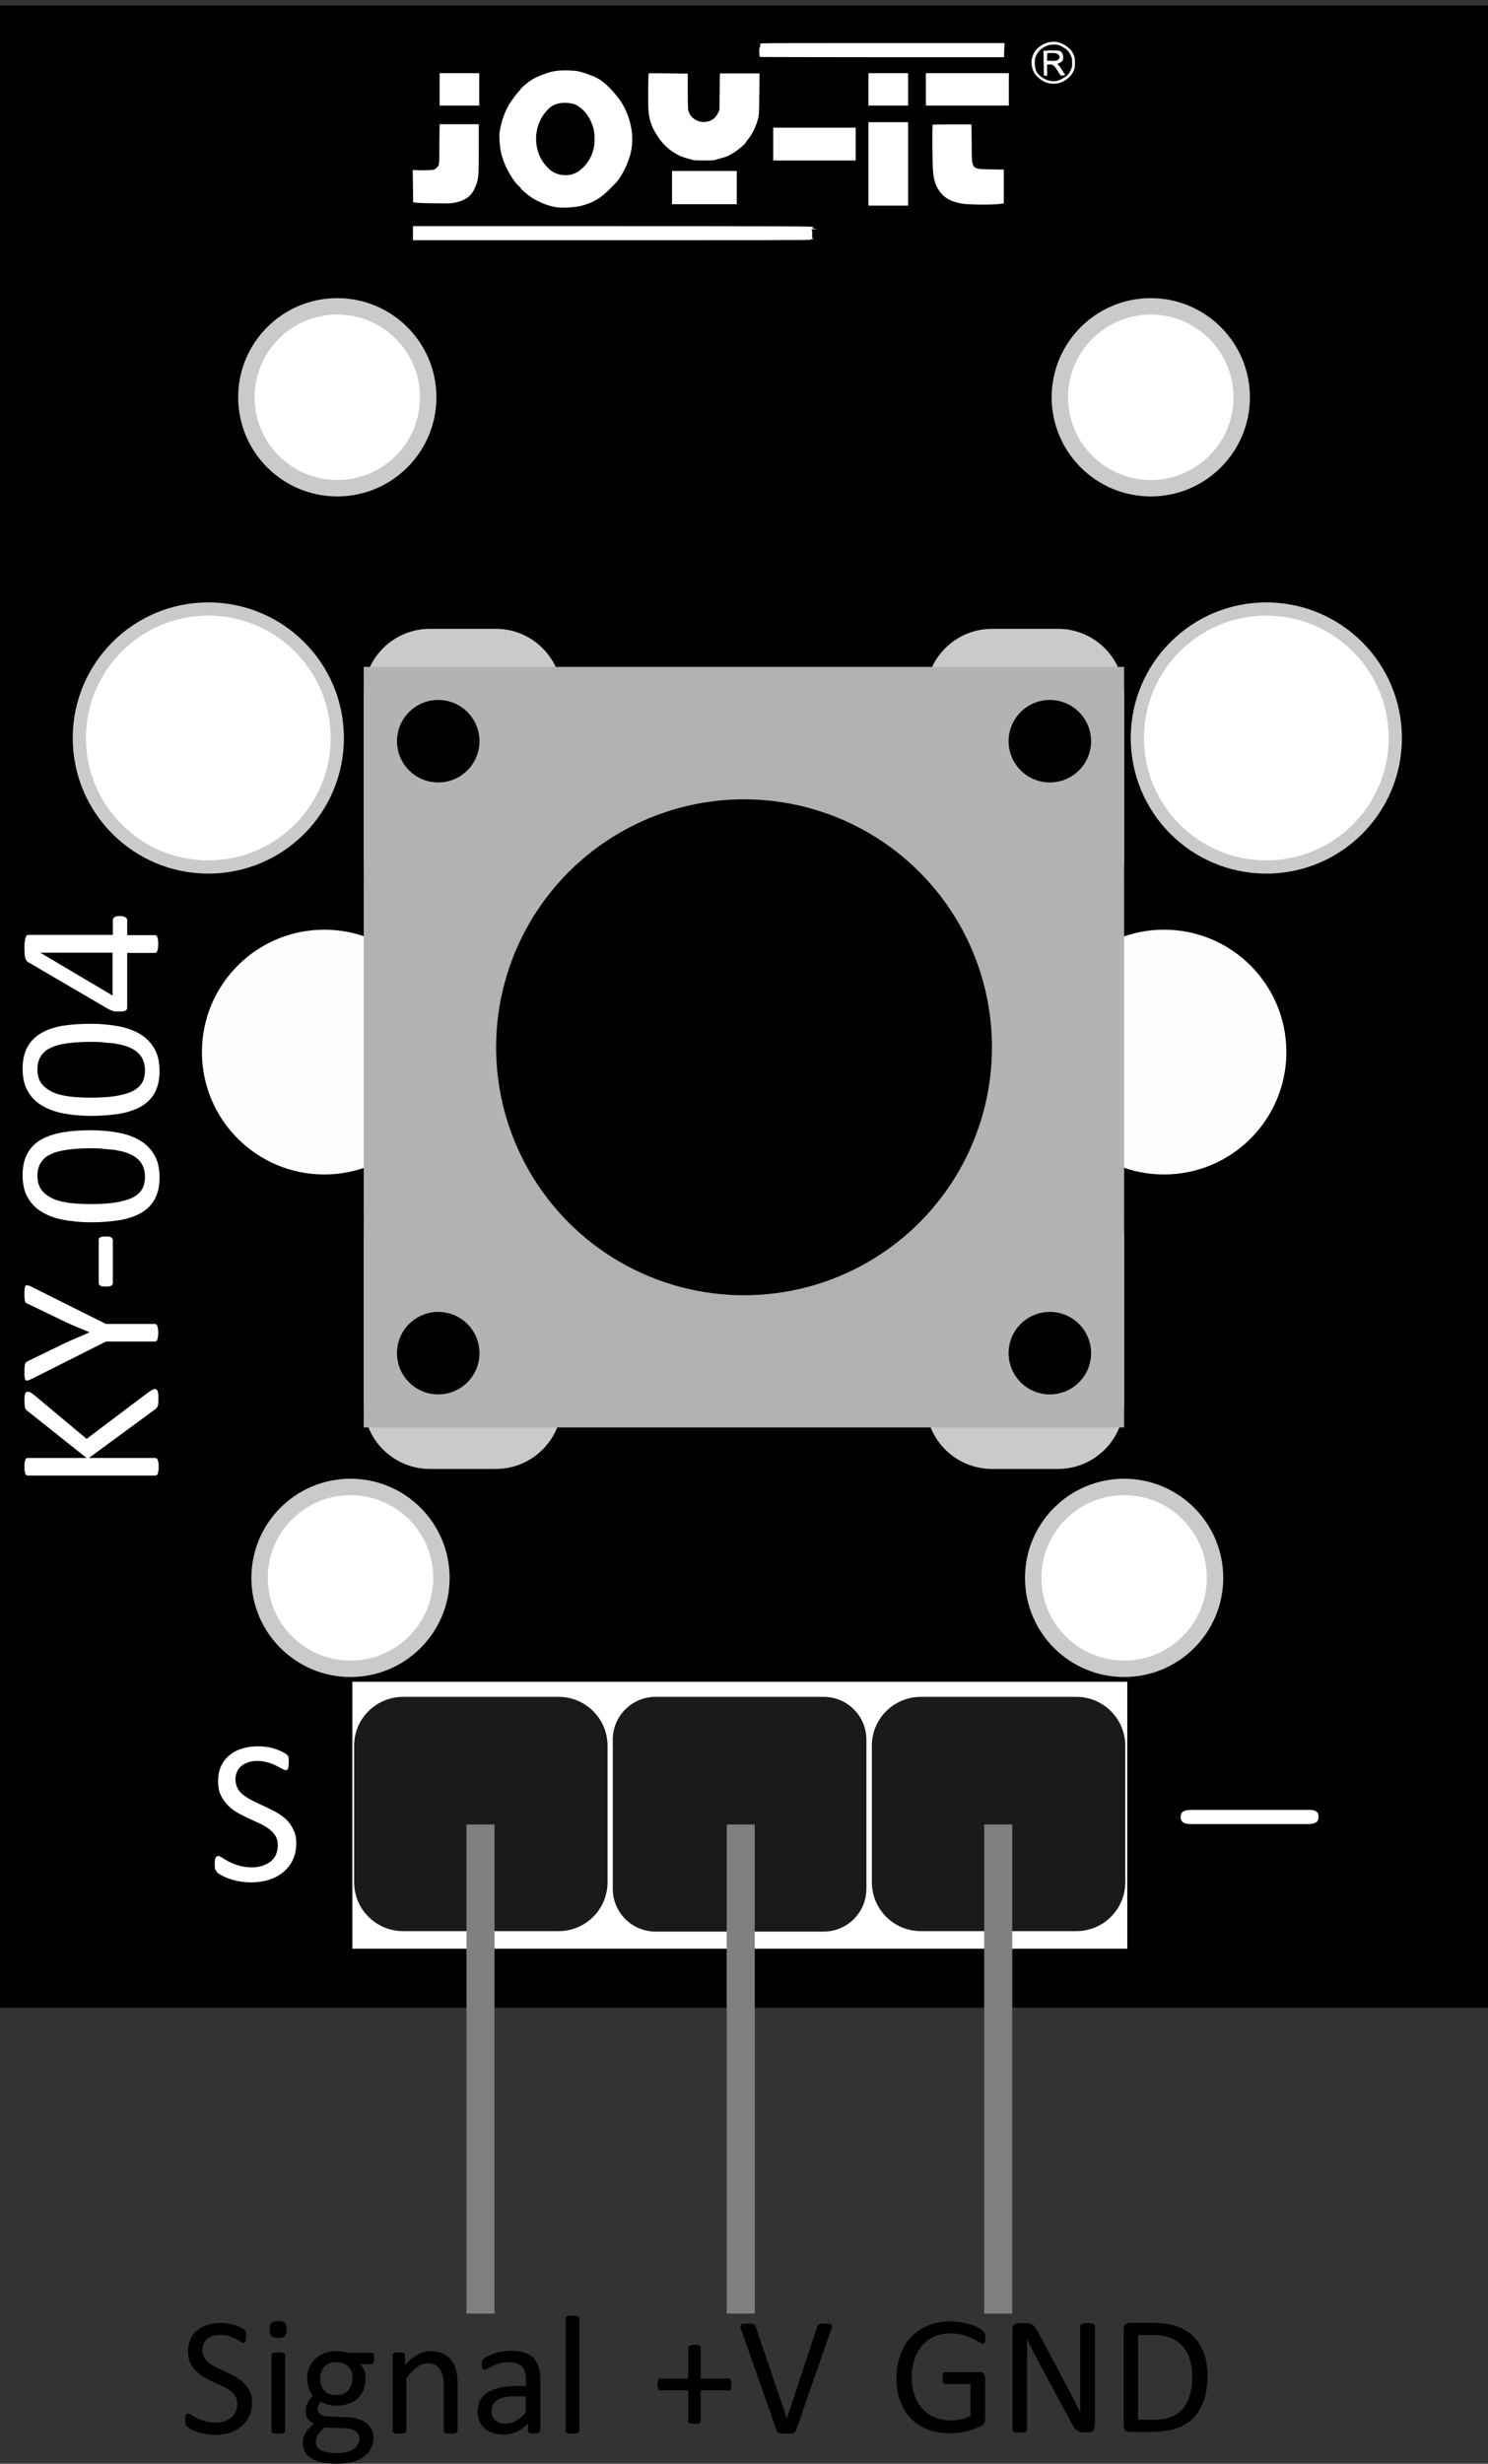 <?xml version="1.0" encoding="utf-8"?>
<!-- Generator: Adobe Illustrator 27.8.0, SVG Export Plug-In . SVG Version: 6.00 Build 0)  -->
<svg version="1.1"
	 id="svg8" xmlns:svg="http://www.w3.org/2000/svg" xmlns:rdf="http://www.w3.org/1999/02/22-rdf-syntax-ns#" xmlns:sodipodi="http://sodipodi.sourceforge.net/DTD/sodipodi-0.dtd" xmlns:dc="http://purl.org/dc/elements/1.1/" xmlns:inkscape="http://www.inkscape.org/namespaces/inkscape" xmlns:cc="http://creativecommons.org/ns#" inkscape:export-xdpi="93" inkscape:export-ydpi="93" inkscape:version="0.92.4 (5da689c313, 2019-01-14)"
	 xmlns="http://www.w3.org/2000/svg" xmlns:xlink="http://www.w3.org/1999/xlink" x="0px" y="0px" viewBox="0 0 653 1081"
	 style="enable-background:new 0 0 653 1081;" xml:space="preserve">
<rect x="0" y="0" width="653" height="1081" fill="#333333" stroke="none"/>
<style type="text/css">
	.st0{fill:#FFFFFF;}
	.st1{fill:#1A1A1A;}
	.st2{opacity:0.99;fill:#808080;enable-background:new    ;}
	.st3{opacity:0.99;fill:#CCCCCC;enable-background:new    ;}
	.st4{opacity:0.99;fill:#FFFFFF;enable-background:new    ;}
	.st5{opacity:0.99;fill:#B3B3B3;enable-background:new    ;}
	.st6{opacity:0.99;enable-background:new    ;}
	.st7{enable-background:new    ;}
</style>
<defs>
	
		<inkscape:perspective  id="perspective876" inkscape:persp3d-origin="105 : 98.999993 : 1" inkscape:vp_x="0 : 148.49997 : 1" inkscape:vp_y="0 : 999.9999 : 0" inkscape:vp_z="210.00001 : 148.49997 : 1" sodipodi:type="inkscape:persp3d">
		</inkscape:perspective>
</defs>
<sodipodi:namedview  bordercolor="#666666" borderopacity="1.0" id="base" inkscape:current-layer="layer1" inkscape:cx="281.33711" inkscape:cy="1412.0081" inkscape:document-units="mm" inkscape:lockguides="true" inkscape:pageopacity="0.0" inkscape:pageshadow="2" inkscape:window-height="1017" inkscape:window-maximized="1" inkscape:window-width="1920" inkscape:window-x="-8" inkscape:window-y="-8" inkscape:zoom="0.24748737" pagecolor="#ffffff" showgrid="false" showguides="true" width="500mm">
	</sodipodi:namedview>
<g id="layer1" transform="translate(0.316,447.811)" inkscape:groupmode="layer" inkscape:label="Ebene 1">
	<rect id="rect815" x="-0.3" y="-445.4" width="653.7" height="878.5"/>
	<rect id="rect821" x="154.3" y="290.1" class="st0" width="340.1" height="117.1"/>
	<path id="rect825" class="st1" d="M176.6,296.7h68.2c11.9,0,21.5,9.6,21.5,21.5v59.8c0,11.9-9.6,21.5-21.5,21.5h-68.2
		c-11.9,0-21.5-9.6-21.5-21.5v-59.8C155,306.4,164.7,296.7,176.6,296.7z"/>
	<path id="rect872" class="st1" d="M403.8,296.7h68.2c11.9,0,21.5,9.6,21.5,21.5v59.8c0,11.9-9.6,21.5-21.5,21.5h-68.2
		c-11.9,0-21.5-9.6-21.5-21.5v-59.8C382.2,306.4,391.9,296.7,403.8,296.7z"/>
	<path id="rect874" class="st1" d="M287.4,296.7h73.7c10.4,0,18.8,8.4,18.8,18.8v65.4c0,10.4-8.4,18.8-18.8,18.8h-73.7
		c-10.4,0-18.8-8.4-18.8-18.8v-65.4C268.6,305.1,277,296.7,287.4,296.7z"/>
	<rect id="rect947" x="204.4" y="352.7" class="st2" width="12.3" height="214.6"/>
	<rect id="rect949" x="318.6" y="352.7" class="st2" width="12.3" height="214.6"/>
	<rect id="rect951" x="431.6" y="352.7" class="st2" width="12.3" height="214.6"/>
	<g id="flowRoot969" transform="translate(0,-44.844)">
	</g>
	<circle id="path1456" class="st3" cx="91.1" cy="-124" r="59.5"/>
	<circle id="ellipse1458" class="st3" cx="555.4" cy="-124" r="59.5"/>
	<circle id="path1460" class="st4" cx="91.1" cy="-124" r="53.7"/>
	<circle id="ellipse1464" class="st4" cx="555.4" cy="-124" r="53.7"/>
	<g id="flowRoot1466" transform="translate(0,-44.844)">
	</g>
	<g id="flowRoot1529" transform="translate(0,-44.844)">
	</g>
	<rect id="rect87" x="91.6" y="167" width="465.3" height="117.1"/>
	<circle id="path91" class="st3" cx="153.5" cy="244.5" r="43.5"/>
	<circle id="circle93" class="st3" cx="493" cy="244.5" r="43.5"/>
	<path id="rect95" class="st3" d="M188.3,66.1h29c16,0,29,13,29,29v72.6c0,16-13,29-29,29h-29c-16,0-29-13-29-29V95.1
		C159.3,79.1,172.3,66.1,188.3,66.1z"/>
	<path id="rect97" class="st3" d="M435,66.1h29c16,0,29,13,29,29v72.6c0,16-13,29-29,29h-29c-16,0-29-13-29-29V95.1
		C406,79.1,419,66.1,435,66.1z"/>
	<circle id="circle99" class="st3" cx="239.1" cy="16.7" r="43.5"/>
	<circle id="circle101" class="st3" cx="413.2" cy="16.7" r="43.5"/>
	<circle id="ellipse103" class="st4" cx="142" cy="13.8" r="53.7"/>
	<circle id="ellipse105" class="st4" cx="510.5" cy="13.8" r="53.7"/>
	<path id="rect111" class="st3" d="M188.3-171.9h29c16,0,29,13,29,29v72.6c0,16-13,29-29,29h-29c-16,0-29-13-29-29v-72.6
		C159.3-158.9,172.3-171.9,188.3-171.9z"/>
	<path id="rect113" class="st3" d="M435-171.9h29c16,0,29,13,29,29v72.6c0,16-13,29-29,29h-29c-16,0-29-13-29-29v-72.6
		C406-158.9,419-171.9,435-171.9z"/>
	<circle id="circle119" class="st4" cx="153.5" cy="244.5" r="36.3"/>
	<circle id="circle121" class="st4" cx="493" cy="244.5" r="36.3"/>
	<circle id="circle129" class="st3" cx="147.7" cy="-273.5" r="43.5"/>
	<circle id="circle131" class="st4" cx="147.7" cy="-273.5" r="36.3"/>
	<circle id="circle133" class="st3" cx="504.7" cy="-273.5" r="43.5"/>
	<circle id="circle135" class="st4" cx="504.7" cy="-273.5" r="36.3"/>
	<path id="path31-1" inkscape:connector-curvature="0" class="st0" d="M185.5-373.1c4-0.1,4.5-0.1,5.2-0.6c0.5-0.3,1-0.9,1.3-1.3
		c0.4-0.7,0.5-1.2,0.5-9.5l0.1-8.8l8.6,0l8.6,0v10.9c0,12-0.1,13.2-1.4,16.3c-1.6,4.1-4,6.1-9,7.2c-1.3,0.3-2.8,0.4-7.9,0.3
		c-3.4,0-7.2-0.1-8.4-0.2l-2.1-0.2l-0.1-7.1l-0.1-7.1L185.5-373.1L185.5-373.1z M267.7-348.6c73.7,0,91.8,0.1,88.8,0.4l-0.5,0
		l0.5,0.2c0.4,0.2,0.3,0.2-0.4,0.3c-0.5,0-0.3,0.1,0.7,0.2l1.5,0.2l-1.5,0.1c-0.8,0-1.3,0.1-1.1,0.2c0.4,0.1,0.4,0.4,0.4,2
		c0,1.9,0,1.9,0.6,2c0.5,0.1,0.3,0.1-0.4,0.1c-0.5,0-1,0.1-1,0.3c0,0.2-29.2,0.2-87.2,0.2h-87.2v-3.1v-3.1L267.7-348.6z
		 M201.3-415.7h8.7v7.1v7.1h-8.7h-8.7v-7.1v-7.1H201.3z M218.9-389.6c0.6-4,1.7-7.5,3.3-10.7c0.6-1.1,1.1-2.1,1.2-2.2
		c0.1-0.1,0.5-0.7,1-1.4c0.9-1.4,3-4,3.4-4.3c0.2-0.1,0.3-0.3,0.3-0.4c0-0.3,2.2-2.3,3.9-3.5c1.8-1.3,3.3-2,6.5-3.2
		c3.8-1.4,6-1.7,10.5-1.6c3.3,0.1,4.1,0.2,6.1,0.8c1.3,0.4,2.9,0.9,3.5,1.2c0.6,0.3,1.2,0.5,1.4,0.5c0.1,0,1.1,0.5,2.2,1.1
		c4.2,2.4,9.9,8.9,12,13.7c3.4,7.5,3.9,15.1,1.3,22.1c-1.1,2.9-1.9,4.6-3.2,6.7c-1.5,2.4-1.6,2.5-5.2,6.1c-4.1,4-7,5.8-12.4,7.2
		c-2.7,0.7-8.1,1-11,0.6c-3.8-0.6-8.8-2.7-11.8-5c-1.6-1.2-3.7-3.1-3.7-3.3c0-0.1-0.5-0.7-1.2-1.3c-3.1-3.2-6.4-9.4-7.5-14.6
		C219-383.1,218.7-388.2,218.9-389.6L218.9-389.6z M235.5-382.3c0.8,3.3,2.5,6.1,5.1,8.6c2.6,2.5,6.8,3.4,10.4,2.3
		c3.9-1.2,7.9-5.8,9.1-10.8c0.7-2.8,0.7-7-0.1-9.7c-1.2-3.9-3.2-7-6.1-9c-1.3-0.9-1.9-1.2-3.3-1.5c-3-0.6-6-0.3-8.1,0.8
		c-1.9,0.9-4.2,3.6-5.6,6.3C234.9-391.3,234.4-386.6,235.5-382.3L235.5-382.3z M284.4-415.6c0.2-0.1,4.1-0.1,8.7,0l8.4,0.1l0,7.8
		c0,7.3,0.1,7.9,0.5,9.1c1.2,3.3,5.2,5.1,8.7,4c1.8-0.6,3-1.6,3.9-3.3l0.8-1.5l0.1-8.1l0.1-8.1h8.7h8.7l-0.1,9.1
		c-0.1,8.5-0.1,9.2-0.6,11c-1,3.5-2.5,6.6-4.5,9c-0.5,0.6-0.9,1.2-0.9,1.3c0,0.3-2.2,2.3-4.2,3.7c-1.7,1.2-4,2.5-5.2,2.7
		c-0.4,0.1-1.6,0.4-2.7,0.8c-1.9,0.6-2.3,0.6-6.2,0.6c-3.9,0-4.4,0-6.6-0.7c-3.5-1-4.6-1.5-6.9-3c-2.6-1.7-4.8-3.9-6.6-6.6
		c-2.6-3.8-3.7-6.7-4.2-11C284-401.7,284.1-415.5,284.4-415.6L284.4-415.6z M308.7-372.8H323v7.3v7.3h-14.2h-14.2v-7.3v-7.3H308.7z
		 M333.1-426.9c0.1,0,0.2-0.4,0.2-0.9c0-0.9,0-0.9,1.1-1c0.6-0.1,24.7-0.1,53.6-0.1l52.5,0l-0.1,3.1l-0.1,3.1H387
		c-29.4,0-53.5-0.1-53.7-0.1c-0.3-0.1-0.4-0.5-0.4-2.1C332.8-426.1,332.9-426.9,333.1-426.9L333.1-426.9z M357.1-391.8h18.1v7.2v7.2
		h-18.1H339v-7.2v-7.2H357.1z M389.5-415.7h8.7v7.1v7.1h-8.7h-8.7v-7.1v-7.1H389.5z M389.5-394.2h8.7v18.3v18.3h-8.7h-8.7v-18.3
		v-18.3L389.5-394.2z M424.2-415.7h18.2v7.1v7.1h-18.2H406v-7.1v-7.1H424.2z M409-393.1c0.1-0.1,4-0.1,8.6-0.1l8.4,0l0.1,8.4
		c0.1,11.8-0.4,11.1,8.5,11.3l5.6,0.1v7.4v7.4l-2.1,0.3c-3.1,0.4-13.1,0.3-15.8-0.1c-4.6-0.7-7.6-2.2-9.6-4.6
		c-2.1-2.5-3.1-5.1-3.5-9.1C408.8-374.8,408.7-392.9,409-393.1L409-393.1z M452.7-422.7c0.4-1.5,1.3-3,2.3-3.9
		c3.9-3.5,8.7-3.8,12.6-1c1.8,1.3,2.3,1.9,3.1,3.5c0.6,1.3,0.7,1.6,0.7,3.8c0,2.2-0.1,2.6-0.7,3.9c-1.3,2.8-4.7,5.1-7.9,5.3
		c-3,0.2-5.4-0.7-7.8-3C452.8-416,451.8-419.7,452.7-422.7L452.7-422.7z M454.4-416.7c0.8,1.9,3.3,3.7,5.8,4.3
		c2.5,0.6,4.5,0.1,7.4-2c0.7-0.5,1.2-1.2,1.8-2.3c0.7-1.4,0.8-1.8,0.8-3.6c0-1.8-0.1-2.1-0.8-3.6c-0.7-1.3-1.1-1.8-2.2-2.6
		c-0.8-0.5-1.9-1.2-2.6-1.4c-4-1.3-8.7,0.8-10.3,4.7C453.5-421.6,453.7-418.5,454.4-416.7L454.4-416.7z M460.9-425.7
		c1.8,0,3.5,0.1,3.8,0.2c1.4,0.5,2.1,3.2,1.1,4.5c-0.3,0.3-0.8,0.7-1.3,0.9l-0.8,0.3l0.8,0.9c0.4,0.5,1.1,1.5,1.5,2.2
		c0.4,0.7,0.8,1.3,0.9,1.4c0.5,0.3,0.1,0.6-0.8,0.6l-1,0l-1.4-2.2c-1.5-2.4-1.9-2.6-3.5-2.6h-1v2.5v2.5l-0.7-0.1l-0.7-0.1l-0.1-5.4
		l-0.1-5.4L460.9-425.7z M461.3-421.1c1.8,0,2.2-0.1,2.7-0.5c1.3-1,0.6-2.6-1.3-2.9c-0.8-0.1-3-0.1-3.4,0.1c0,0-0.1,0.8-0.1,1.6v1.6
		L461.3-421.1z"/>
	<rect id="rect84" x="159.3" y="-155.2" class="st5" width="333.7" height="333.7"/>
	<circle id="path86" class="st6" cx="460.4" cy="-122.6" r="18.1"/>
	<circle id="circle88" class="st6" cx="192" cy="-122.6" r="18.1"/>
	<circle id="circle90" class="st6" cx="460.4" cy="145.9" r="18.1"/>
	<circle id="circle92" class="st6" cx="192" cy="145.9" r="18.1"/>
	<circle id="path94" class="st6" cx="326.2" cy="11.7" r="108.8"/>
	<g class="st7">
		<path d="M432.1,577.9c0,0.5,0,0.9-0.1,1.2c0,0.4-0.1,0.7-0.2,0.9c-0.1,0.2-0.2,0.4-0.4,0.5c-0.1,0.1-0.3,0.1-0.5,0.1
			c-0.3,0-0.8-0.2-1.5-0.7c-0.7-0.5-1.6-1-2.8-1.6c-1.2-0.6-2.5-1.1-4.2-1.6c-1.6-0.5-3.5-0.7-5.7-0.7c-2.6,0-5,0.5-7.1,1.4
			c-2.1,1-3.9,2.3-5.3,4s-2.6,3.7-3.3,6.1c-0.8,2.3-1.2,4.9-1.2,7.6c0,3.1,0.4,5.8,1.3,8.1c0.8,2.4,2,4.4,3.5,6
			c1.5,1.6,3.3,2.9,5.4,3.7c2.1,0.8,4.4,1.3,6.9,1.3c1.5,0,3-0.2,4.5-0.5s2.9-0.9,4.2-1.6v-13.9h-11.1c-0.4,0-0.7-0.2-0.9-0.6
			c-0.2-0.4-0.3-1.1-0.3-2c0-0.5,0-0.9,0.1-1.2c0-0.3,0.1-0.6,0.2-0.8c0.1-0.2,0.2-0.4,0.4-0.5c0.1-0.1,0.3-0.1,0.6-0.1h15.2
			c0.3,0,0.5,0,0.8,0.1c0.3,0.1,0.5,0.2,0.7,0.4c0.2,0.2,0.4,0.5,0.5,0.8c0.1,0.3,0.2,0.7,0.2,1.2v18.2c0,0.6-0.1,1.2-0.3,1.7
			s-0.7,0.9-1.4,1.2c-0.7,0.4-1.6,0.7-2.8,1.2c-1.1,0.4-2.3,0.8-3.5,1.1c-1.2,0.3-2.4,0.5-3.7,0.7c-1.2,0.1-2.5,0.2-3.7,0.2
			c-3.7,0-7-0.6-9.9-1.7c-2.9-1.1-5.4-2.8-7.4-4.9c-2-2.1-3.5-4.7-4.6-7.6s-1.6-6.3-1.6-9.9c0-3.8,0.6-7.2,1.7-10.3
			c1.1-3.1,2.8-5.7,4.8-7.9c2.1-2.2,4.6-3.8,7.5-5c2.9-1.2,6.2-1.8,9.7-1.8c1.8,0,3.5,0.2,5.1,0.5s3,0.7,4.3,1.1
			c1.2,0.4,2.3,0.9,3.1,1.4c0.8,0.5,1.4,0.9,1.8,1.2c0.3,0.3,0.5,0.7,0.7,1.1S432.1,577.1,432.1,577.9z"/>
		<path d="M480.1,616.6c0,0.5-0.1,0.9-0.2,1.3c-0.2,0.3-0.4,0.6-0.6,0.9c-0.3,0.2-0.6,0.4-0.9,0.5c-0.3,0.1-0.7,0.1-1,0.1h-2.1
			c-0.7,0-1.2-0.1-1.7-0.2c-0.5-0.1-1-0.4-1.4-0.7c-0.4-0.4-0.9-0.8-1.3-1.5c-0.4-0.6-0.9-1.4-1.4-2.4l-14.6-27.2
			c-0.8-1.4-1.5-2.9-2.3-4.4s-1.5-3-2.2-4.5h-0.1c0,1.8,0.1,3.6,0.1,5.4s0,3.7,0,5.5v28.9c0,0.2-0.1,0.3-0.2,0.5
			c-0.1,0.2-0.3,0.3-0.5,0.4c-0.2,0.1-0.6,0.2-1,0.2s-0.9,0.1-1.5,0.1c-0.6,0-1.1,0-1.5-0.1s-0.7-0.1-1-0.2
			c-0.2-0.1-0.4-0.2-0.5-0.4c-0.1-0.2-0.2-0.3-0.2-0.5v-44.1c0-1,0.3-1.7,0.8-2.1c0.6-0.4,1.2-0.6,1.8-0.6h3.1
			c0.7,0,1.4,0.1,1.9,0.2c0.5,0.1,0.9,0.3,1.3,0.6c0.4,0.3,0.8,0.7,1.1,1.2s0.8,1.1,1.2,1.9l11.2,21c0.7,1.3,1.4,2.5,2,3.8
			c0.6,1.2,1.3,2.4,1.9,3.6c0.6,1.2,1.2,2.3,1.8,3.5c0.6,1.1,1.2,2.3,1.7,3.5h0c0-1.9-0.1-4-0.1-6.1c0-2.1,0-4.1,0-6.1v-25.9
			c0-0.2,0.1-0.3,0.2-0.5c0.1-0.1,0.3-0.3,0.5-0.4s0.6-0.2,1-0.2c0.4,0,0.9-0.1,1.6-0.1c0.6,0,1.1,0,1.5,0.1c0.4,0,0.7,0.1,1,0.2
			s0.4,0.2,0.5,0.4c0.1,0.1,0.2,0.3,0.2,0.5V616.6z"/>
		<path d="M529.6,594.6c0,4.1-0.5,7.8-1.6,10.8s-2.6,5.7-4.6,7.7s-4.5,3.6-7.5,4.6c-3,1-6.5,1.5-10.6,1.5h-10.1
			c-0.6,0-1.1-0.2-1.6-0.6c-0.5-0.4-0.8-1.1-0.8-2V574c0-1,0.3-1.6,0.8-2c0.5-0.4,1-0.6,1.6-0.6H506c4.1,0,7.6,0.5,10.5,1.6
			c2.9,1.1,5.3,2.6,7.2,4.6s3.4,4.4,4.4,7.3S529.6,591,529.6,594.6z M522.9,594.9c0-2.6-0.3-5-1-7.2s-1.6-4.2-3-5.8
			c-1.4-1.6-3.1-2.9-5.2-3.8c-2.1-0.9-4.8-1.4-8.1-1.4h-6.5v37.2h6.5c3.1,0,5.6-0.4,7.7-1.1c2.1-0.8,3.8-1.9,5.2-3.5
			c1.4-1.6,2.5-3.6,3.2-5.9C522.5,601,522.9,598.1,522.9,594.9z"/>
	</g>
	<g class="st7">
		<path d="M320.7,598.4c0,0.5,0,0.9-0.1,1.2c-0.1,0.3-0.2,0.6-0.3,0.8c-0.1,0.2-0.3,0.4-0.4,0.5s-0.4,0.1-0.6,0.1h-12.1v13.5
			c0,0.2,0,0.4-0.1,0.5s-0.3,0.3-0.5,0.4c-0.2,0.1-0.5,0.2-0.8,0.2c-0.3,0.1-0.8,0.1-1.3,0.1c-0.5,0-0.9,0-1.3-0.1
			c-0.4-0.1-0.6-0.1-0.9-0.2c-0.2-0.1-0.4-0.2-0.5-0.4s-0.1-0.3-0.1-0.5v-13.5h-12.1c-0.2,0-0.4,0-0.6-0.1s-0.3-0.3-0.4-0.5
			c-0.1-0.2-0.2-0.5-0.3-0.8c-0.1-0.3-0.1-0.7-0.1-1.2c0-0.4,0-0.8,0.1-1.2c0.1-0.3,0.2-0.6,0.3-0.8c0.1-0.2,0.3-0.4,0.4-0.5
			s0.3-0.1,0.5-0.1h12.2v-13.5c0-0.2,0-0.4,0.1-0.5c0.1-0.2,0.3-0.3,0.5-0.4c0.2-0.1,0.5-0.2,0.9-0.3c0.4-0.1,0.8-0.1,1.3-0.1
			c0.5,0,0.9,0,1.3,0.1c0.3,0.1,0.6,0.1,0.8,0.3c0.2,0.1,0.4,0.2,0.5,0.4c0.1,0.2,0.1,0.3,0.1,0.5v13.5h12.2c0.2,0,0.4,0,0.5,0.1
			s0.3,0.3,0.4,0.5s0.2,0.5,0.3,0.8C320.7,597.6,320.7,598,320.7,598.4z"/>
		<path d="M349,618.6c-0.1,0.3-0.2,0.5-0.4,0.7c-0.2,0.2-0.4,0.3-0.7,0.4c-0.3,0.1-0.7,0.2-1.2,0.2s-1.1,0.1-1.8,0.1
			c-0.5,0-1,0-1.4,0c-0.4,0-0.8,0-1.1-0.1c-0.3,0-0.5-0.1-0.8-0.2c-0.2-0.1-0.4-0.1-0.5-0.2c-0.1-0.1-0.3-0.2-0.4-0.4
			s-0.2-0.3-0.2-0.5l-15.6-44.4c-0.2-0.5-0.3-1-0.3-1.3c0-0.3,0.1-0.6,0.3-0.8c0.2-0.2,0.6-0.3,1.1-0.3c0.5,0,1.2-0.1,2-0.1
			c0.7,0,1.2,0,1.6,0.1c0.4,0,0.7,0.1,0.9,0.2s0.4,0.2,0.5,0.4c0.1,0.2,0.2,0.4,0.3,0.6l13.7,40.3h0l13.3-40.2
			c0.1-0.3,0.2-0.5,0.3-0.7c0.1-0.2,0.3-0.3,0.5-0.4c0.2-0.1,0.6-0.2,1-0.2c0.4,0,1-0.1,1.8-0.1c0.8,0,1.4,0,1.8,0.1
			c0.4,0.1,0.7,0.2,0.9,0.4c0.2,0.2,0.2,0.4,0.2,0.8s-0.2,0.8-0.4,1.3L349,618.6z"/>
	</g>
	<g class="st7">
		<path d="M110.3,606.3c0,2.2-0.4,4.2-1.2,6c-0.8,1.8-2,3.2-3.4,4.5c-1.5,1.2-3.2,2.1-5.2,2.8c-2,0.6-4.1,0.9-6.4,0.9
			c-1.6,0-3.1-0.1-4.5-0.4c-1.4-0.3-2.6-0.6-3.7-1c-1.1-0.4-2-0.8-2.7-1.2s-1.2-0.8-1.5-1.1s-0.5-0.7-0.6-1.1
			c-0.1-0.5-0.2-1.1-0.2-1.8c0-0.5,0-1,0.1-1.3c0-0.4,0.1-0.6,0.2-0.9c0.1-0.2,0.2-0.4,0.4-0.5c0.1-0.1,0.3-0.1,0.5-0.1
			c0.3,0,0.8,0.2,1.5,0.6c0.6,0.4,1.4,0.9,2.4,1.4s2.2,1,3.6,1.4c1.4,0.4,3,0.6,4.8,0.6c1.4,0,2.6-0.2,3.8-0.6
			c1.1-0.4,2.1-0.9,3-1.6c0.8-0.7,1.5-1.5,1.9-2.5c0.4-1,0.7-2.1,0.7-3.4c0-1.4-0.3-2.5-0.9-3.5c-0.6-1-1.4-1.8-2.4-2.5
			s-2.2-1.4-3.5-2s-2.6-1.2-4-1.8c-1.4-0.6-2.7-1.3-4-2.1c-1.3-0.8-2.4-1.7-3.4-2.7s-1.8-2.2-2.5-3.6c-0.6-1.4-0.9-3.1-0.9-5
			c0-2,0.4-3.8,1.1-5.3c0.7-1.6,1.7-2.9,3-3.9c1.3-1.1,2.8-1.9,4.6-2.4c1.8-0.6,3.7-0.8,5.8-0.8c1.1,0,2.1,0.1,3.2,0.3
			c1.1,0.2,2.1,0.4,3,0.7c0.9,0.3,1.8,0.7,2.5,1c0.7,0.4,1.2,0.7,1.5,0.9s0.4,0.4,0.5,0.6c0.1,0.1,0.1,0.3,0.2,0.5
			c0,0.2,0.1,0.5,0.1,0.8c0,0.3,0,0.7,0,1.1c0,0.4,0,0.8-0.1,1.2c0,0.3-0.1,0.6-0.2,0.9s-0.2,0.4-0.3,0.5c-0.1,0.1-0.3,0.2-0.5,0.2
			c-0.3,0-0.7-0.2-1.3-0.5c-0.6-0.3-1.3-0.7-2.1-1.2c-0.8-0.4-1.8-0.8-3-1.2c-1.1-0.4-2.4-0.5-3.9-0.5c-1.3,0-2.5,0.2-3.5,0.5
			c-1,0.4-1.8,0.8-2.4,1.4c-0.6,0.6-1.1,1.3-1.4,2.1c-0.3,0.8-0.5,1.7-0.5,2.6c0,1.3,0.3,2.5,0.9,3.4s1.4,1.8,2.5,2.6
			c1,0.7,2.2,1.4,3.5,2c1.3,0.6,2.6,1.2,4,1.9c1.4,0.6,2.7,1.3,4,2.1c1.3,0.8,2.5,1.6,3.5,2.7c1,1,1.8,2.2,2.5,3.6
			C110,602.7,110.3,604.4,110.3,606.3z"/>
		<path d="M125.5,574.3c0,1.4-0.3,2.4-0.8,2.9c-0.5,0.5-1.5,0.8-3,0.8c-1.4,0-2.4-0.3-2.9-0.8c-0.5-0.5-0.8-1.5-0.8-2.9
			c0-1.4,0.3-2.4,0.8-2.9c0.5-0.5,1.5-0.8,3-0.8c1.4,0,2.4,0.3,2.9,0.8C125.3,571.9,125.5,572.9,125.5,574.3z M124.8,618.8
			c0,0.2,0,0.4-0.1,0.5c-0.1,0.1-0.3,0.3-0.5,0.4c-0.2,0.1-0.5,0.2-0.9,0.2c-0.4,0-0.9,0.1-1.5,0.1c-0.6,0-1.1,0-1.5-0.1
			c-0.4,0-0.7-0.1-0.9-0.2c-0.2-0.1-0.4-0.2-0.5-0.4c-0.1-0.1-0.1-0.3-0.1-0.5v-33.3c0-0.2,0-0.3,0.1-0.5c0.1-0.1,0.2-0.3,0.5-0.4
			s0.5-0.2,0.9-0.2s0.9-0.1,1.5-0.1c0.6,0,1.1,0,1.5,0.1s0.7,0.1,0.9,0.2s0.4,0.2,0.5,0.4c0.1,0.1,0.1,0.3,0.1,0.5V618.8z"/>
		<path d="M163.9,587c0,0.9-0.1,1.5-0.4,1.9s-0.5,0.6-0.9,0.6h-4.8c0.9,0.9,1.5,1.9,1.8,2.9s0.5,2.2,0.5,3.3c0,1.9-0.3,3.6-0.9,5.1
			c-0.6,1.5-1.5,2.7-2.6,3.8c-1.1,1-2.5,1.8-4.1,2.3c-1.6,0.5-3.3,0.8-5.2,0.8c-1.4,0-2.6-0.2-3.9-0.5s-2.2-0.8-2.8-1.3
			c-0.4,0.4-0.8,0.9-1.1,1.5c-0.3,0.6-0.4,1.2-0.4,2c0,0.9,0.4,1.6,1.2,2.1c0.8,0.6,1.9,0.9,3.2,0.9l8.7,0.4c1.7,0,3.2,0.3,4.5,0.7
			c1.4,0.4,2.6,1,3.6,1.7c1,0.8,1.8,1.7,2.4,2.8c0.6,1.1,0.9,2.4,0.9,3.8c0,1.5-0.3,3-1,4.4c-0.6,1.4-1.6,2.6-2.9,3.6
			c-1.3,1-3,1.9-5,2.5c-2,0.6-4.5,0.9-7.2,0.9c-2.7,0-5-0.2-6.9-0.7c-1.9-0.5-3.4-1.1-4.6-1.9c-1.2-0.8-2.1-1.7-2.6-2.8
			c-0.5-1.1-0.8-2.3-0.8-3.6c0-0.8,0.1-1.6,0.3-2.4s0.5-1.5,0.9-2.2c0.4-0.7,0.9-1.3,1.5-2c0.6-0.6,1.3-1.3,2.1-1.9
			c-1.2-0.6-2.1-1.4-2.7-2.3c-0.6-0.9-0.9-1.9-0.9-3c0-1.5,0.3-2.8,0.9-4s1.4-2.2,2.3-3.2c-0.8-0.9-1.4-1.9-1.8-3.1
			c-0.4-1.1-0.7-2.5-0.7-4.2c0-1.9,0.3-3.6,1-5.1s1.5-2.8,2.7-3.8c1.1-1,2.5-1.8,4.1-2.4c1.6-0.6,3.3-0.8,5.2-0.8c1,0,2,0.1,2.8,0.2
			c0.9,0.1,1.7,0.3,2.5,0.5h10.1c0.4,0,0.7,0.2,0.9,0.6C163.8,585.6,163.9,586.2,163.9,587z M157.4,622.1c0-1.4-0.6-2.5-1.8-3.3
			c-1.2-0.8-2.8-1.2-4.8-1.2l-8.6-0.3c-0.8,0.6-1.4,1.2-1.9,1.8c-0.5,0.6-0.9,1.1-1.2,1.6s-0.5,1-0.6,1.5c-0.1,0.5-0.2,1-0.2,1.5
			c0,1.6,0.8,2.8,2.4,3.6c1.6,0.8,3.9,1.2,6.8,1.2c1.8,0,3.4-0.2,4.6-0.5c1.2-0.4,2.2-0.8,3-1.4c0.8-0.6,1.3-1.3,1.6-2
			C157.3,623.8,157.4,623,157.4,622.1z M154.4,595.8c0-2.3-0.6-4-1.9-5.3c-1.2-1.3-3-1.9-5.3-1.9c-1.2,0-2.2,0.2-3.1,0.6
			c-0.9,0.4-1.6,0.9-2.2,1.6c-0.6,0.7-1,1.5-1.3,2.4s-0.4,1.8-0.4,2.8c0,2.2,0.6,3.9,1.9,5.2c1.2,1.3,3,1.9,5.2,1.9
			c1.2,0,2.3-0.2,3.1-0.6c0.9-0.4,1.6-0.9,2.2-1.6s1-1.5,1.3-2.3C154.2,597.7,154.4,596.7,154.4,595.8z"/>
		<path d="M200.4,618.8c0,0.2,0,0.4-0.1,0.5c-0.1,0.1-0.3,0.3-0.5,0.4c-0.2,0.1-0.5,0.2-0.9,0.2c-0.4,0-0.9,0.1-1.5,0.1
			c-0.6,0-1.1,0-1.5-0.1c-0.4,0-0.7-0.1-0.9-0.2c-0.2-0.1-0.4-0.2-0.5-0.4c-0.1-0.1-0.1-0.3-0.1-0.5v-19.5c0-1.9-0.1-3.4-0.4-4.6
			s-0.7-2.2-1.3-3c-0.6-0.8-1.3-1.5-2.2-1.9c-0.9-0.4-1.9-0.7-3.1-0.7c-1.5,0-3.1,0.5-4.6,1.6c-1.5,1.1-3.1,2.7-4.8,4.8v23.3
			c0,0.2,0,0.4-0.1,0.5c-0.1,0.1-0.3,0.3-0.5,0.4c-0.2,0.1-0.5,0.2-0.9,0.2c-0.4,0-0.9,0.1-1.5,0.1c-0.6,0-1.1,0-1.5-0.1
			c-0.4,0-0.7-0.1-0.9-0.2c-0.2-0.1-0.4-0.2-0.5-0.4c-0.1-0.1-0.1-0.3-0.1-0.5v-33.3c0-0.2,0-0.4,0.1-0.5c0.1-0.1,0.2-0.3,0.4-0.4
			c0.2-0.1,0.5-0.2,0.9-0.2c0.3,0,0.8-0.1,1.4-0.1c0.5,0,1,0,1.3,0.1s0.6,0.1,0.8,0.2c0.2,0.1,0.3,0.2,0.4,0.4
			c0.1,0.1,0.1,0.3,0.1,0.5v4.4c1.9-2.1,3.7-3.6,5.6-4.6c1.9-1,3.7-1.5,5.6-1.5c2.2,0,4.1,0.4,5.6,1.1s2.7,1.8,3.7,3
			c0.9,1.3,1.6,2.7,2,4.4c0.4,1.7,0.6,3.7,0.6,6.1V618.8z"/>
		<path d="M236.6,618.8c0,0.3-0.1,0.5-0.3,0.7c-0.2,0.1-0.5,0.3-0.8,0.3c-0.3,0.1-0.9,0.1-1.5,0.1c-0.6,0-1.2,0-1.5-0.1
			c-0.4-0.1-0.7-0.2-0.8-0.3c-0.2-0.1-0.3-0.4-0.3-0.7v-3.3c-1.5,1.6-3.1,2.8-4.9,3.6c-1.8,0.9-3.7,1.3-5.7,1.3
			c-1.8,0-3.3-0.2-4.8-0.7s-2.6-1.1-3.6-2s-1.8-1.9-2.3-3.2c-0.6-1.3-0.8-2.7-0.8-4.3c0-1.9,0.4-3.5,1.1-4.9
			c0.8-1.4,1.9-2.5,3.3-3.4c1.4-0.9,3.2-1.6,5.2-2.1s4.4-0.7,7-0.7h4.6v-2.6c0-1.3-0.1-2.4-0.4-3.4s-0.7-1.8-1.3-2.5
			c-0.6-0.7-1.4-1.1-2.3-1.5c-1-0.3-2.1-0.5-3.5-0.5c-1.5,0-2.9,0.2-4,0.5c-1.2,0.4-2.2,0.8-3.1,1.2c-0.9,0.4-1.7,0.8-2.3,1.2
			c-0.6,0.4-1.1,0.5-1.3,0.5c-0.2,0-0.4,0-0.5-0.1c-0.1-0.1-0.3-0.2-0.4-0.4c-0.1-0.2-0.2-0.4-0.2-0.8c0-0.3-0.1-0.6-0.1-1
			c0-0.6,0-1.1,0.1-1.5c0.1-0.4,0.3-0.7,0.6-1s0.9-0.7,1.7-1.1c0.8-0.4,1.8-0.8,2.8-1.2c1.1-0.4,2.2-0.7,3.5-0.9s2.5-0.4,3.8-0.4
			c2.4,0,4.4,0.3,6.1,0.8s3,1.3,4.1,2.4c1,1,1.8,2.3,2.3,3.9s0.7,3.4,0.7,5.4V618.8z M230.5,603.6h-5.2c-1.7,0-3.1,0.1-4.4,0.4
			c-1.2,0.3-2.3,0.7-3.1,1.3c-0.8,0.6-1.4,1.2-1.8,2c-0.4,0.8-0.6,1.7-0.6,2.7c0,1.7,0.5,3.1,1.6,4.1c1.1,1,2.6,1.5,4.6,1.5
			c1.6,0,3.1-0.4,4.5-1.2c1.4-0.8,2.8-2.1,4.3-3.7V603.6z"/>
		<path d="M253.9,618.8c0,0.2,0,0.4-0.1,0.5c-0.1,0.1-0.3,0.3-0.5,0.4c-0.2,0.1-0.5,0.2-0.9,0.2c-0.4,0-0.9,0.1-1.5,0.1
			c-0.6,0-1.1,0-1.5-0.1c-0.4,0-0.7-0.1-0.9-0.2c-0.2-0.1-0.4-0.2-0.5-0.4c-0.1-0.1-0.1-0.3-0.1-0.5v-49.4c0-0.2,0-0.4,0.1-0.5
			c0.1-0.1,0.2-0.3,0.5-0.4c0.2-0.1,0.5-0.2,0.9-0.2c0.4,0,0.9-0.1,1.5-0.1c0.6,0,1.1,0,1.5,0.1c0.4,0,0.7,0.1,0.9,0.2
			c0.2,0.1,0.4,0.2,0.5,0.4c0.1,0.1,0.1,0.3,0.1,0.5V618.8z"/>
	</g>
	<g class="st7">
		<path class="st0" d="M67.6,161.6c0.2,0,0.5,0.1,0.7,0.2c0.2,0.1,0.4,0.3,0.5,0.6s0.2,0.7,0.3,1.2c0.1,0.5,0.1,1.2,0.1,2
			c0,1,0,1.9-0.1,2.6c-0.1,0.7-0.3,1.2-0.5,1.5c-0.2,0.3-0.5,0.6-0.8,0.8l-29.1,21.4h29.1c0.2,0,0.4,0.1,0.6,0.2
			c0.2,0.1,0.3,0.3,0.5,0.6c0.1,0.3,0.2,0.7,0.3,1.2s0.1,1.1,0.1,1.9c0,0.7,0,1.3-0.1,1.8c-0.1,0.5-0.2,0.9-0.3,1.2
			c-0.1,0.3-0.3,0.5-0.5,0.6c-0.2,0.1-0.4,0.2-0.6,0.2H11.8c-0.2,0-0.5-0.1-0.6-0.2c-0.2-0.1-0.3-0.3-0.4-0.6
			c-0.1-0.3-0.2-0.7-0.3-1.2c-0.1-0.5-0.1-1.1-0.1-1.8c0-0.7,0-1.4,0.1-1.9c0.1-0.5,0.2-0.9,0.3-1.2c0.1-0.3,0.2-0.5,0.4-0.6
			c0.2-0.1,0.4-0.2,0.6-0.2h25.9l-25.9-20.6c-0.3-0.2-0.5-0.4-0.7-0.6c-0.2-0.2-0.3-0.5-0.4-0.9c-0.1-0.3-0.2-0.8-0.2-1.3
			s-0.1-1.1-0.1-1.9c0-0.8,0-1.4,0.1-1.9c0.1-0.5,0.2-0.9,0.3-1.1c0.1-0.3,0.3-0.5,0.4-0.6c0.2-0.1,0.4-0.2,0.6-0.2
			c0.4,0,0.8,0.1,1.2,0.3s0.9,0.6,1.6,1.1l23.1,19.3l27.6-20.8c0.8-0.5,1.3-0.8,1.6-0.9S67.4,161.6,67.6,161.6z"/>
		<path class="st0" d="M46.2,133.1h21.5c0.2,0,0.5,0.1,0.6,0.2s0.3,0.3,0.4,0.6c0.1,0.3,0.2,0.7,0.3,1.2s0.1,1.1,0.1,1.8
			c0,0.7,0,1.4-0.1,1.9c-0.1,0.5-0.2,0.9-0.3,1.2c-0.1,0.3-0.2,0.5-0.4,0.6c-0.2,0.1-0.4,0.2-0.6,0.2H46.2l-32.8,16.5
			c-0.7,0.3-1.2,0.5-1.6,0.6s-0.7,0-0.9-0.2c-0.2-0.2-0.3-0.6-0.4-1.2c-0.1-0.6-0.1-1.4-0.1-2.4c0-0.9,0-1.6,0.1-2.2s0.1-1,0.2-1.3
			c0.1-0.3,0.3-0.6,0.5-0.7c0.2-0.2,0.4-0.3,0.7-0.5l16.7-8.1c1.6-0.7,3.3-1.5,5-2.2s3.5-1.5,5.3-2.3v-0.1c-1.7-0.7-3.4-1.4-5.1-2.1
			c-1.7-0.7-3.4-1.5-5-2.2l-16.8-8.1c-0.3-0.1-0.6-0.2-0.8-0.4c-0.2-0.2-0.4-0.4-0.5-0.7c-0.1-0.3-0.2-0.7-0.2-1.2
			c-0.1-0.5-0.1-1.2-0.1-1.9c0-1.1,0-1.9,0.1-2.5c0.1-0.6,0.2-1,0.4-1.3c0.2-0.2,0.5-0.3,0.9-0.2c0.4,0.1,0.9,0.3,1.6,0.6
			L46.2,133.1z"/>
		<path class="st0" d="M46.1,94.7c1.2,0,2,0.1,2.4,0.4c0.4,0.3,0.7,0.7,0.7,1.2v18.8c0,0.5-0.2,0.9-0.7,1.2
			c-0.5,0.3-1.3,0.4-2.4,0.4s-1.9-0.1-2.4-0.4c-0.4-0.3-0.7-0.7-0.7-1.2V96.3c0-0.2,0-0.5,0.1-0.7c0.1-0.2,0.3-0.4,0.5-0.5
			c0.3-0.1,0.6-0.2,1-0.3C45.1,94.7,45.6,94.7,46.1,94.7z"/>
		<path class="st0" d="M39.6,48.1c4.5,0,8.5,0.4,12.2,1.1c3.7,0.7,6.9,1.9,9.5,3.5c2.7,1.6,4.7,3.8,6.2,6.4c1.5,2.6,2.2,5.9,2.2,9.8
			c0,3.7-0.7,6.7-2,9.2c-1.3,2.5-3.2,4.5-5.8,6.1c-2.5,1.5-5.7,2.6-9.4,3.3c-3.7,0.6-8,1-12.8,1c-4.4,0-8.5-0.4-12.2-1.1
			c-3.7-0.7-6.9-1.9-9.5-3.5c-2.7-1.6-4.7-3.7-6.2-6.4c-1.5-2.6-2.2-5.9-2.2-9.7c0-3.7,0.7-6.8,2-9.3s3.2-4.5,5.8-6.1
			c2.5-1.5,5.7-2.6,9.4-3.3C30.6,48.4,34.8,48.1,39.6,48.1z M40.1,56c-2.9,0-5.5,0.1-7.8,0.3s-4.3,0.5-6.1,0.9
			c-1.8,0.4-3.3,0.9-4.6,1.6c-1.3,0.6-2.3,1.4-3.1,2.3c-0.8,0.9-1.4,1.9-1.8,3.1c-0.4,1.2-0.6,2.5-0.6,3.9c0,2.5,0.6,4.6,1.8,6.2
			c1.2,1.6,2.9,2.8,4.9,3.8c2.1,0.9,4.6,1.5,7.4,1.9c2.8,0.3,5.8,0.5,9.1,0.5c4.3,0,8-0.2,11.1-0.7c3-0.5,5.5-1.2,7.4-2.1
			c1.9-1,3.3-2.2,4.2-3.7s1.3-3.4,1.3-5.5c0-1.7-0.3-3.2-0.8-4.4c-0.5-1.3-1.3-2.4-2.3-3.3c-1-0.9-2.2-1.7-3.6-2.3
			c-1.4-0.6-3-1.1-4.7-1.4c-1.7-0.4-3.6-0.6-5.6-0.7C44.4,56.1,42.3,56,40.1,56z"/>
		<path class="st0" d="M39.6,1.4c4.5,0,8.5,0.4,12.2,1.1c3.7,0.7,6.9,1.9,9.5,3.5c2.7,1.6,4.7,3.8,6.2,6.4c1.5,2.6,2.2,5.9,2.2,9.8
			c0,3.7-0.7,6.7-2,9.2c-1.3,2.5-3.2,4.5-5.8,6.1c-2.5,1.5-5.7,2.6-9.4,3.3c-3.7,0.6-8,1-12.8,1c-4.4,0-8.5-0.4-12.2-1.1
			c-3.7-0.7-6.9-1.9-9.5-3.5c-2.7-1.6-4.7-3.7-6.2-6.4c-1.5-2.6-2.2-5.9-2.2-9.7c0-3.7,0.7-6.8,2-9.3s3.2-4.5,5.8-6.1
			C20,4.1,23.1,3,26.9,2.3C30.6,1.7,34.8,1.4,39.6,1.4z M40.1,9.3c-2.9,0-5.5,0.1-7.8,0.3s-4.3,0.5-6.1,0.9
			c-1.8,0.4-3.3,0.9-4.6,1.6c-1.3,0.6-2.3,1.4-3.1,2.3c-0.8,0.9-1.4,1.9-1.8,3.1c-0.4,1.2-0.6,2.5-0.6,3.9c0,2.5,0.6,4.6,1.8,6.2
			c1.2,1.6,2.9,2.8,4.9,3.8c2.1,0.9,4.6,1.5,7.4,1.9c2.8,0.3,5.8,0.5,9.1,0.5c4.3,0,8-0.2,11.1-0.7c3-0.5,5.5-1.2,7.4-2.1
			c1.9-1,3.3-2.2,4.2-3.7s1.3-3.4,1.3-5.5c0-1.7-0.3-3.2-0.8-4.4c-0.5-1.3-1.3-2.4-2.3-3.3c-1-0.9-2.2-1.7-3.6-2.3
			c-1.4-0.6-3-1.1-4.7-1.4c-1.7-0.4-3.6-0.6-5.6-0.7C44.4,9.4,42.3,9.3,40.1,9.3z"/>
		<path class="st0" d="M52.3-45.9c1,0,1.8,0.2,2.3,0.5c0.6,0.3,0.9,0.7,0.9,1.3v6.6h12.2c0.2,0,0.4,0.1,0.6,0.2
			c0.2,0.1,0.3,0.3,0.4,0.6c0.1,0.3,0.2,0.7,0.3,1.2c0.1,0.5,0.1,1.1,0.1,1.9c0,0.7,0,1.4-0.1,1.9c-0.1,0.5-0.2,0.9-0.3,1.2
			c-0.1,0.3-0.3,0.5-0.4,0.6c-0.2,0.1-0.4,0.2-0.6,0.2H55.5V-6c0,0.4,0,0.7-0.1,0.9c-0.1,0.2-0.3,0.5-0.5,0.6
			c-0.2,0.2-0.6,0.3-1,0.4C53.4-4,52.8-4,52.1-4c-0.6,0-1.1,0-1.5,0c-0.5,0-0.9-0.1-1.2-0.2c-0.4-0.1-0.7-0.2-1.1-0.4
			c-0.3-0.1-0.7-0.3-1.1-0.5L11.8-25.8c-0.2-0.2-0.5-0.4-0.6-0.7c-0.2-0.3-0.3-0.7-0.5-1.1c-0.1-0.5-0.2-1-0.2-1.7
			c0-0.7-0.1-1.5-0.1-2.4c0-1,0-1.9,0.1-2.6c0.1-0.7,0.2-1.4,0.3-1.8c0.1-0.5,0.3-0.8,0.5-1.1c0.2-0.2,0.4-0.4,0.7-0.4h37.2v-6.6
			c0-0.5,0.3-0.9,0.8-1.2C50.4-45.7,51.2-45.9,52.3-45.9z M17.2-29.9L17.2-29.9L49.1-11v-18.8H17.2z"/>
	</g>
	<g class="st7">
		<path class="st0" d="M129.7,360.9c0,2.7-0.5,5.2-1.5,7.3c-1,2.1-2.4,3.9-4.2,5.4c-1.8,1.5-3.9,2.6-6.3,3.4c-2.4,0.7-5,1.1-7.8,1.1
			c-2,0-3.8-0.2-5.4-0.5c-1.7-0.3-3.1-0.7-4.5-1.2s-2.4-1-3.3-1.5c-0.9-0.5-1.5-0.9-1.8-1.3c-0.3-0.4-0.6-0.8-0.8-1.4
			c-0.2-0.6-0.2-1.3-0.2-2.2c0-0.7,0-1.2,0.1-1.6c0.1-0.4,0.1-0.8,0.3-1.1c0.1-0.3,0.3-0.5,0.5-0.6c0.2-0.1,0.4-0.2,0.6-0.2
			c0.4,0,1,0.3,1.8,0.8s1.7,1.1,2.9,1.7c1.2,0.6,2.6,1.2,4.3,1.7c1.7,0.5,3.7,0.8,5.9,0.8c1.7,0,3.2-0.2,4.6-0.7s2.6-1.1,3.6-1.9
			c1-0.8,1.8-1.8,2.3-3c0.5-1.2,0.8-2.6,0.8-4.1c0-1.6-0.4-3.1-1.1-4.2c-0.8-1.2-1.7-2.2-3-3.1s-2.6-1.7-4.2-2.4
			c-1.6-0.7-3.2-1.5-4.8-2.2c-1.6-0.8-3.3-1.6-4.8-2.5s-3-2-4.2-3.3c-1.2-1.3-2.2-2.7-3-4.4s-1.1-3.7-1.1-6.1c0-2.4,0.4-4.6,1.3-6.5
			c0.9-1.9,2.1-3.5,3.7-4.8c1.6-1.3,3.4-2.3,5.6-2.9c2.2-0.7,4.5-1,7-1c1.3,0,2.6,0.1,3.9,0.3c1.3,0.2,2.5,0.5,3.7,0.9
			c1.2,0.4,2.2,0.8,3.1,1.3s1.5,0.8,1.8,1.1c0.3,0.3,0.5,0.5,0.6,0.7c0.1,0.2,0.2,0.4,0.2,0.6c0.1,0.3,0.1,0.6,0.1,0.9
			c0,0.4,0,0.8,0,1.4c0,0.5,0,1-0.1,1.4c0,0.4-0.1,0.8-0.2,1.1s-0.2,0.5-0.4,0.6s-0.4,0.2-0.6,0.2c-0.3,0-0.8-0.2-1.6-0.6
			c-0.7-0.4-1.6-0.9-2.6-1.4c-1-0.5-2.2-1-3.6-1.4s-3-0.7-4.7-0.7c-1.6,0-3,0.2-4.2,0.7c-1.2,0.4-2.2,1-3,1.7
			c-0.8,0.7-1.4,1.6-1.8,2.6c-0.4,1-0.6,2-0.6,3.1c0,1.6,0.4,3,1.1,4.2c0.7,1.2,1.7,2.2,3,3.1c1.2,0.9,2.7,1.7,4.3,2.5
			c1.6,0.8,3.2,1.5,4.9,2.3c1.6,0.8,3.3,1.6,4.9,2.5s3,2,4.3,3.2c1.2,1.2,2.2,2.7,3,4.4C129.3,356.6,129.7,358.6,129.7,360.9z"/>
	</g>
	<g class="st7">
		<path class="st0" d="M578.3,349.4c0,1.2-0.4,2-1.1,2.4c-0.7,0.4-1.8,0.7-3.2,0.7h-51.8c-1.5,0-2.6-0.2-3.3-0.7
			c-0.7-0.5-1.1-1.3-1.1-2.4s0.4-1.9,1.1-2.4c0.7-0.4,1.9-0.7,3.3-0.7h51.8c0.7,0,1.3,0,1.8,0.1c0.5,0.1,1,0.3,1.4,0.5
			c0.4,0.3,0.7,0.6,0.9,1C578.2,348.4,578.3,348.9,578.3,349.4z"/>
	</g>
</g>
</svg>
